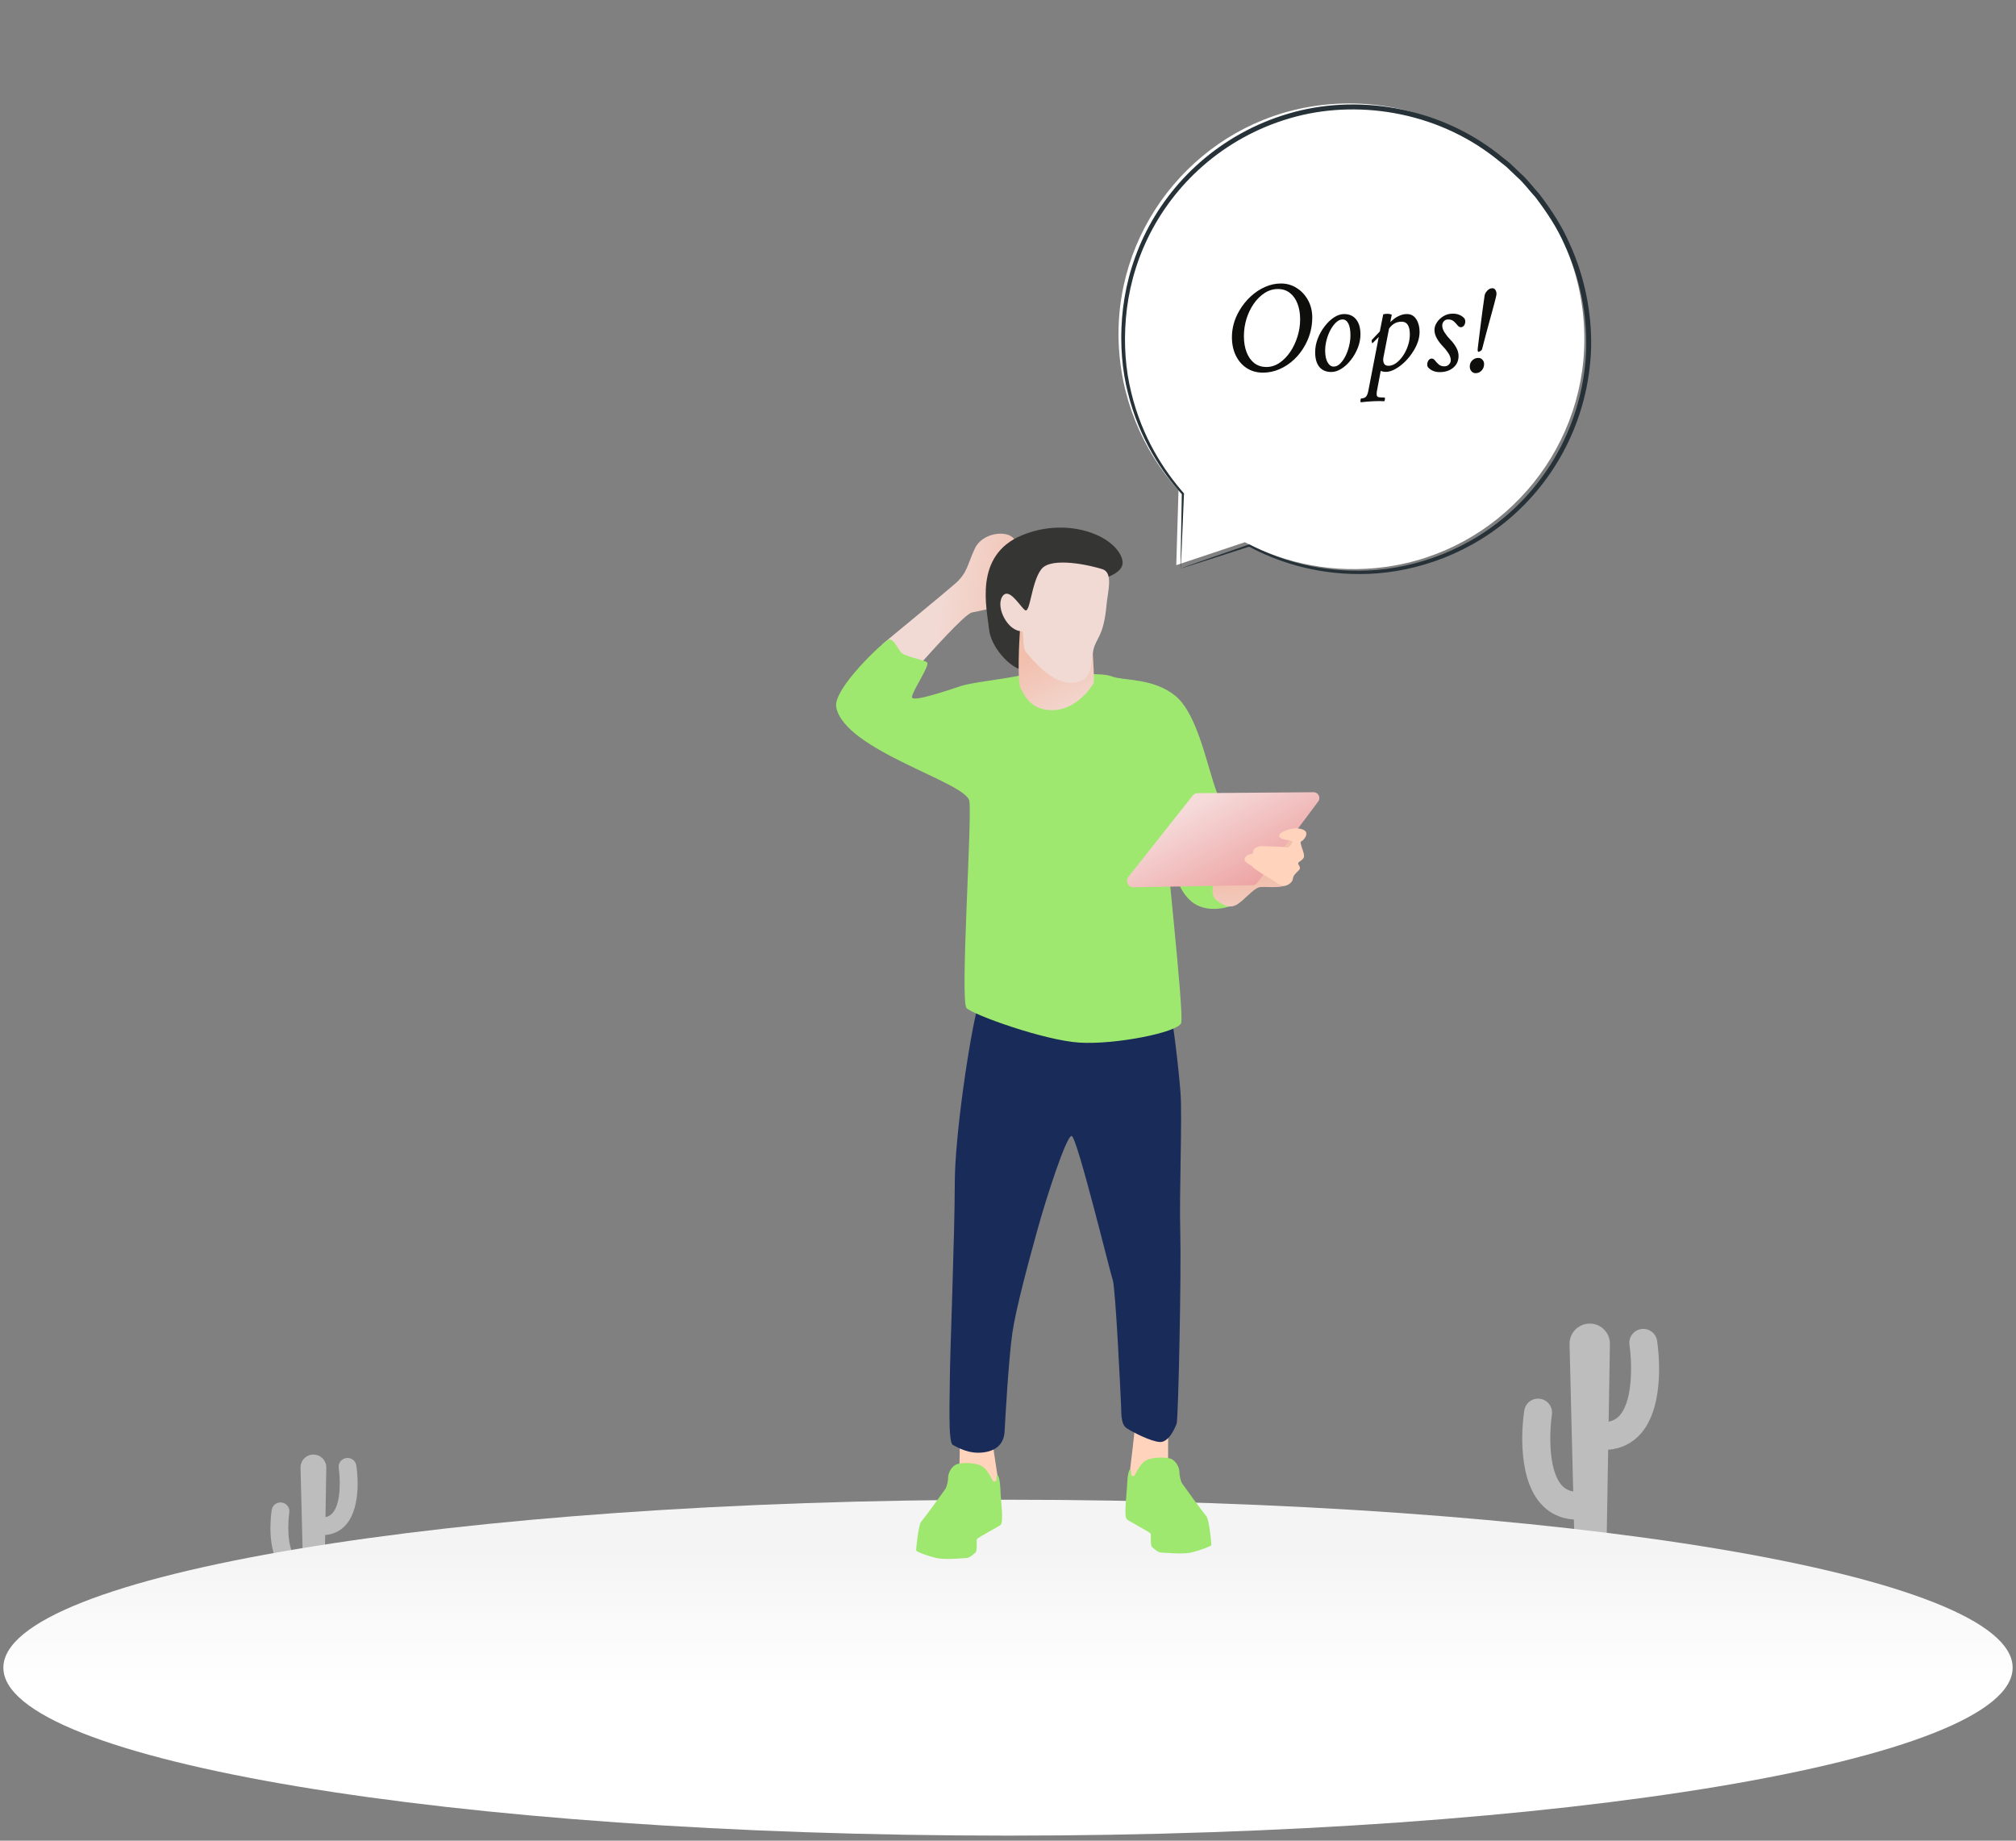 <svg width="299" height="273" viewBox="0 0 299 273" fill="none" xmlns="http://www.w3.org/2000/svg">
<rect x="0" y="0" width="299" height="273" fill="#808080" stroke="none"/>
<path d="M174.457 83.822L184.623 80.421C190.752 83.643 197.912 85.089 205.365 84.102C222.178 81.874 234.944 67.353 234.981 50.379C235.029 29.057 216.137 12.652 195.058 15.711C178.154 18.166 165.565 33.061 165.897 50.16C166.067 58.903 169.433 66.772 174.803 72.761L174.787 72.75L174.457 83.822Z" fill="white"/>
<path d="M175.109 84.311C175.109 84.311 175.133 84.047 175.158 83.563C175.182 83.046 175.215 82.339 175.257 81.427C175.336 79.532 175.451 76.794 175.598 73.247L175.35 73.375L175.366 73.386C175.44 73.436 175.54 73.415 175.589 73.342C175.63 73.28 175.62 73.199 175.574 73.146C172.65 69.824 169.366 64.843 167.768 58.161C166.945 54.843 166.654 51.122 166.983 47.223C167.308 43.33 168.33 39.24 170.23 35.323C172.12 31.408 174.883 27.673 178.457 24.562C182.02 21.45 186.398 18.971 191.28 17.55C200.996 14.673 212.87 16.429 221.76 23.423L223.415 24.738L224.938 26.193C225.998 27.114 226.814 28.262 227.752 29.281C229.424 31.488 230.95 33.793 232.042 36.275C234.321 41.194 235.37 46.509 235.259 51.628C235.11 56.752 233.803 61.644 231.669 65.897C229.538 70.158 226.596 73.778 223.269 76.594C216.571 82.255 208.537 84.596 201.741 84.644C194.877 84.738 189.251 82.791 185.348 80.769C185.305 80.767 185.265 80.765 185.222 80.762C181.983 81.891 179.479 82.762 177.747 83.366C176.915 83.66 176.268 83.889 175.793 84.057C175.347 84.216 175.109 84.311 175.109 84.311C175.1 84.323 175.314 84.259 175.744 84.126C176.212 83.978 176.854 83.777 177.679 83.516C179.451 82.947 182.012 82.124 185.325 81.061L185.201 81.052C189.112 83.147 194.787 85.179 201.748 85.138C208.64 85.143 216.83 82.816 223.677 77.079C227.078 74.228 230.092 70.549 232.279 66.21C234.47 61.88 235.817 56.887 235.981 51.656C236.106 46.432 235.043 41 232.719 35.97C231.603 33.431 230.049 31.074 228.338 28.819C227.381 27.775 226.547 26.605 225.464 25.662L223.908 24.177L222.217 22.831C213.131 15.683 200.986 13.9 191.072 16.859C186.09 18.321 181.628 20.862 178.003 24.047C174.369 27.232 171.566 31.05 169.658 35.045C167.741 39.044 166.724 43.212 166.414 47.173C166.102 51.137 166.424 54.912 167.284 58.274C168.957 65.043 172.336 70.05 175.335 73.359L175.541 73.118L175.526 73.108C175.453 73.059 175.354 73.078 175.305 73.151C175.287 73.176 175.279 73.209 175.279 73.237C175.215 76.836 175.166 79.614 175.13 81.535C175.119 82.43 175.109 83.123 175.104 83.63C175.098 84.094 175.1 84.323 175.109 84.311Z" fill="#263238"/>
<path d="M189.977 42.046C190.855 42.046 191.643 42.274 192.34 42.73C193.043 43.179 193.6 43.785 194.01 44.546C194.42 45.308 194.625 46.154 194.625 47.085C194.625 48.498 194.29 49.833 193.619 51.089C193.176 51.929 192.623 52.665 191.959 53.296C191.295 53.921 190.566 54.406 189.771 54.752C188.984 55.096 188.167 55.269 187.32 55.269C186.396 55.269 185.585 55.041 184.889 54.585C184.199 54.13 183.661 53.505 183.277 52.71C182.9 51.916 182.711 51.018 182.711 50.015C182.711 48.661 183.069 47.362 183.785 46.119C184.267 45.285 184.84 44.566 185.504 43.96C186.168 43.349 186.884 42.877 187.652 42.544C188.421 42.212 189.195 42.046 189.977 42.046ZM189.527 42.867C188.824 42.867 188.167 43.065 187.555 43.462C186.949 43.853 186.415 44.38 185.953 45.044C185.491 45.709 185.13 46.457 184.869 47.291C184.615 48.124 184.488 48.98 184.488 49.859C184.488 50.744 184.618 51.532 184.879 52.222C185.139 52.906 185.517 53.446 186.012 53.843C186.513 54.234 187.118 54.429 187.828 54.429C188.505 54.429 189.143 54.231 189.742 53.834C190.348 53.43 190.882 52.889 191.344 52.212C191.806 51.535 192.167 50.777 192.428 49.937C192.695 49.097 192.828 48.238 192.828 47.359C192.828 46.486 192.698 45.715 192.438 45.044C192.184 44.367 191.809 43.837 191.314 43.453C190.826 43.062 190.23 42.867 189.527 42.867ZM199.352 46.578C200.12 46.578 200.715 46.845 201.139 47.378C201.562 47.912 201.773 48.648 201.773 49.585C201.773 50.256 201.643 50.923 201.383 51.587C201.122 52.245 200.781 52.844 200.357 53.384C199.934 53.925 199.469 54.358 198.961 54.683C198.453 55.009 197.952 55.171 197.457 55.171C196.676 55.171 196.08 54.917 195.67 54.41C195.26 53.902 195.055 53.179 195.055 52.242C195.055 51.565 195.182 50.894 195.436 50.23C195.696 49.559 196.038 48.951 196.461 48.404C196.884 47.85 197.346 47.408 197.848 47.076C198.355 46.744 198.857 46.578 199.352 46.578ZM199.117 47.378C198.792 47.378 198.476 47.522 198.17 47.808C197.864 48.088 197.587 48.456 197.34 48.912C197.092 49.367 196.897 49.865 196.754 50.406C196.611 50.946 196.539 51.474 196.539 51.988C196.539 52.743 196.66 53.329 196.9 53.746C197.141 54.162 197.444 54.371 197.809 54.371C198.134 54.371 198.443 54.231 198.736 53.951C199.036 53.664 199.303 53.293 199.537 52.837C199.771 52.375 199.954 51.874 200.084 51.334C200.221 50.793 200.289 50.263 200.289 49.742C200.289 48.974 200.185 48.388 199.977 47.984C199.768 47.58 199.482 47.378 199.117 47.378ZM208.668 46.578C209.267 46.578 209.729 46.835 210.055 47.349C210.38 47.863 210.543 48.485 210.543 49.214C210.543 50.113 210.257 51.034 209.684 51.978C209.306 52.603 208.873 53.156 208.385 53.638C207.896 54.113 207.405 54.484 206.91 54.752C206.422 55.018 205.973 55.152 205.562 55.152C205.23 55.152 204.97 55.1 204.781 54.996L204.234 57.906C204.195 58.069 204.176 58.251 204.176 58.453C204.176 58.706 204.267 58.856 204.449 58.902C204.618 58.941 204.924 58.96 205.367 58.96C205.393 58.96 205.406 58.999 205.406 59.078C205.406 59.279 205.374 59.423 205.309 59.507C205.263 59.507 205.208 59.507 205.143 59.507C205.084 59.507 205.019 59.504 204.947 59.498C204.876 59.491 204.811 59.488 204.752 59.488C204.7 59.488 204.658 59.488 204.625 59.488C203.74 59.488 202.809 59.546 201.832 59.664C201.793 59.651 201.773 59.599 201.773 59.507C201.773 59.319 201.799 59.182 201.852 59.097C202.203 59.097 202.464 58.993 202.633 58.785C202.77 58.609 202.874 58.329 202.945 57.945L204.488 49.976L203.551 50.914C203.473 50.822 203.434 50.692 203.434 50.523C203.434 50.471 203.453 50.425 203.492 50.386L204.645 49.156L205.152 46.617C205.361 46.565 205.576 46.539 205.797 46.539C206.018 46.539 206.227 46.584 206.422 46.675C206.363 46.949 206.314 47.177 206.275 47.359C206.243 47.541 206.22 47.678 206.207 47.769C206.337 47.652 206.454 47.548 206.559 47.456C206.663 47.365 206.757 47.287 206.842 47.222C207.005 47.092 207.258 46.952 207.604 46.802C207.949 46.653 208.303 46.578 208.668 46.578ZM207.887 47.71C207.112 47.71 206.487 48.056 206.012 48.746L205.172 53.062C205.12 53.361 205.146 53.635 205.25 53.882C205.354 54.13 205.582 54.253 205.934 54.253C206.311 54.253 206.686 54.12 207.057 53.853C207.434 53.58 207.776 53.218 208.082 52.769C208.388 52.32 208.632 51.822 208.814 51.275C209.003 50.721 209.098 50.165 209.098 49.605C209.098 48.342 208.694 47.71 207.887 47.71ZM215.465 46.519C216.207 46.519 216.793 46.766 217.223 47.261C217.288 47.411 217.32 47.548 217.32 47.671C217.32 47.906 217.258 48.108 217.135 48.277C217.011 48.446 216.852 48.531 216.656 48.531C216.48 48.531 216.318 48.436 216.168 48.248C216.025 48.059 215.846 47.867 215.631 47.671C215.416 47.476 215.133 47.378 214.781 47.378C214.508 47.378 214.293 47.47 214.137 47.652C213.98 47.834 213.902 48.042 213.902 48.277C213.902 48.615 214.029 48.977 214.283 49.361C214.537 49.745 214.814 50.087 215.113 50.386C215.413 50.686 215.689 51.05 215.943 51.48C216.197 51.91 216.324 52.346 216.324 52.789C216.324 53.505 216.064 54.084 215.543 54.527C215.022 54.97 214.352 55.191 213.531 55.191C212.789 55.191 212.203 54.944 211.773 54.449C211.708 54.345 211.676 54.221 211.676 54.078C211.676 53.843 211.738 53.635 211.861 53.453C211.985 53.27 212.145 53.179 212.34 53.179C212.516 53.179 212.678 53.274 212.828 53.462C212.971 53.651 213.15 53.843 213.365 54.039C213.58 54.234 213.863 54.331 214.215 54.331C214.501 54.331 214.732 54.237 214.908 54.048C215.084 53.859 215.172 53.654 215.172 53.433C215.172 53.095 215.045 52.733 214.791 52.349C214.537 51.965 214.26 51.623 213.961 51.324C213.661 51.024 213.385 50.66 213.131 50.23C212.877 49.8 212.75 49.364 212.75 48.921C212.75 48.557 212.87 48.189 213.111 47.818C213.352 47.447 213.678 47.138 214.088 46.89C214.498 46.643 214.957 46.519 215.465 46.519ZM221.344 42.749C221.539 42.749 221.689 42.834 221.793 43.003C221.897 43.173 221.949 43.368 221.949 43.589C221.949 43.746 221.842 44.224 221.627 45.025C221.464 45.637 221.272 46.34 221.051 47.134C220.836 47.928 220.618 48.733 220.396 49.546C220.182 50.354 219.99 51.089 219.82 51.753C219.794 51.871 219.713 51.971 219.576 52.056C219.439 52.141 219.339 52.183 219.273 52.183C219.195 52.183 219.156 52.066 219.156 51.831C219.156 51.819 219.169 51.695 219.195 51.46C219.228 51.226 219.27 50.881 219.322 50.425C219.4 49.813 219.488 49.104 219.586 48.296C219.69 47.489 219.794 46.685 219.898 45.884C220.009 45.077 220.107 44.384 220.191 43.804C220.23 43.583 220.361 43.352 220.582 43.111C220.803 42.87 221.057 42.749 221.344 42.749ZM217.984 54.371C217.984 54.006 218.108 53.7 218.355 53.453C218.603 53.205 218.909 53.081 219.273 53.081C219.508 53.081 219.706 53.173 219.869 53.355C220.032 53.537 220.113 53.746 220.113 53.98C220.113 54.358 219.993 54.68 219.752 54.947C219.511 55.214 219.208 55.347 218.844 55.347C218.596 55.347 218.391 55.249 218.229 55.054C218.066 54.859 217.984 54.631 217.984 54.371Z" fill="#0E0F0C"/>
<g clip-path="url(#clip0_5901_7113)">
<path d="M245.766 198.844C245.589 197.715 244.532 196.943 243.399 197.119C242.27 197.295 241.498 198.356 241.674 199.484C241.972 201.412 242.348 207.451 240.264 209.881C239.813 210.407 239.267 210.722 238.582 210.847L238.772 199.345C238.799 197.675 237.453 196.305 235.778 196.305C234.097 196.305 232.744 197.691 232.785 199.372L233.327 221.2C232.609 221.085 232.042 220.77 231.574 220.224C229.49 217.794 229.869 211.755 230.164 209.827C230.34 208.699 229.567 207.638 228.439 207.462C227.306 207.285 226.249 208.058 226.072 209.187C225.923 210.135 224.726 218.594 228.425 222.912C229.696 224.396 231.419 225.24 233.429 225.369L233.663 234.871H238.182L238.511 215.019C240.477 214.866 242.159 214.029 243.41 212.569C247.112 208.251 245.915 199.796 245.766 198.844Z" fill="#BDBDBD"/>
<path d="M52.848 217.35C52.736 216.632 52.061 216.137 51.339 216.252C50.62 216.364 50.125 217.039 50.24 217.76C50.43 218.991 50.671 222.84 49.342 224.389C49.054 224.725 48.708 224.925 48.271 225.006L48.393 217.672C48.41 216.608 47.552 215.734 46.484 215.734C45.413 215.734 44.552 216.618 44.575 217.689L44.921 231.604C44.464 231.529 44.101 231.33 43.806 230.984C42.477 229.435 42.718 225.585 42.908 224.355C43.019 223.637 42.528 222.959 41.809 222.847C41.087 222.735 40.412 223.227 40.3 223.945C40.206 224.552 39.443 229.94 41.799 232.695C42.609 233.641 43.708 234.18 44.989 234.261L45.138 240.317H48.02L48.23 227.663C49.481 227.565 50.556 227.032 51.352 226.1C53.705 223.345 52.943 217.954 52.848 217.35Z" fill="#BDBDBD"/>
<path d="M149.5 272.25C231.79 272.25 298.5 261.098 298.5 247.341C298.5 233.584 231.79 222.431 149.5 222.431C67.21 222.431 0.5 233.584 0.5 247.341C0.5 261.098 67.21 272.25 149.5 272.25Z" fill="url(#paint0_linear_5901_7113)"/>
<path d="M173.284 211.288C173.284 211.288 173.196 216.361 173.28 216.869C173.365 217.377 171.294 220.353 170.446 220.221C169.599 220.089 167.904 219.807 167.659 219.526C167.415 219.245 167.524 218.577 167.609 217.971C167.697 217.361 168.331 211.837 168.331 211.555C168.331 211.274 172.341 210.515 173.284 211.288Z" fill="#FFD3BC"/>
<path d="M169.999 216.578C168.938 217.15 168.344 218.892 168.192 218.913C168.043 218.933 167.761 218.892 167.761 218.719C167.761 218.547 167.805 217.967 167.612 217.967C167.419 217.967 167.202 218.913 167.161 220.292C167.117 221.671 166.629 224.955 167.161 225.372C167.497 225.633 170.565 227.246 170.65 227.459C170.734 227.676 170.585 229.181 170.843 229.418C171.101 229.655 171.704 230.235 172.179 230.259C172.653 230.279 175.386 230.56 176.681 230.259C177.972 229.957 179.61 229.333 179.654 229.161C179.698 228.988 179.332 225.328 178.922 224.877C178.512 224.426 175.562 220.377 175.325 220.011C175.087 219.645 174.915 218.763 174.915 218.245C174.915 217.73 174.447 216.601 173.575 216.33C172.667 216.049 170.795 216.147 169.999 216.578Z" fill="#9FE870"/>
<path d="M142.345 214.222C142.345 214.222 142.345 217.177 142.26 217.686C142.176 218.194 144.247 221.17 145.095 221.037C145.942 220.905 147.637 220.624 147.881 220.343C148.125 220.061 148.017 219.394 147.932 218.787C147.844 218.177 147.298 214.771 147.298 214.49C147.298 214.202 143.288 213.45 142.345 214.222Z" fill="#FFD3BC"/>
<path d="M145.074 149.017C143.874 153.375 141.606 168.31 141.606 175.569C141.606 182.828 140.881 201.334 140.881 204.144C140.881 206.957 140.579 213.934 141.304 214.297C142.03 214.66 143.728 215.751 146.03 215.388C148.332 215.026 148.939 213.572 149 212.24C149.061 210.908 149.607 201.338 150.153 197.644C150.699 193.95 152.638 186.823 153.909 182.241C155.18 177.656 158.15 168.442 158.937 168.476C159.723 168.51 164.632 188.701 165.039 189.846C165.449 190.992 166.226 207.248 166.276 208.614C166.327 209.979 166.276 211.291 167.134 211.847C167.992 212.403 170.623 213.768 171.985 213.867C173.352 213.968 174.26 211.796 174.511 211.139C174.765 210.481 175.213 188.735 175.05 182.77C174.887 176.806 175.362 165.68 175.084 162.054C174.809 158.428 173.921 150.654 173.355 149.017C172.796 147.38 145.074 149.017 145.074 149.017Z" fill="#192B59"/>
<path d="M136.602 98.343C137.748 97.072 143.088 91.053 144.149 90.84C145.21 90.626 147.79 90.162 148.363 89.569C148.939 88.976 151.37 81.341 150.407 79.951C149.444 78.562 145.725 78.955 144.6 81.32C143.474 83.686 143.528 84.923 141.671 86.556C139.813 88.19 131.714 94.808 130.961 95.476C130.208 96.143 131.703 99.393 132.887 99.956C134.073 100.518 136.602 98.343 136.602 98.343Z" fill="url(#paint1_linear_5901_7113)"/>
<path d="M151.366 100.176C148.637 100.749 144.101 101.233 142.606 101.718C141.108 102.203 135.209 104.27 135.253 103.389C135.297 102.508 137.982 98.638 137.497 98.241C137.012 97.844 134.107 97.36 133.622 96.743C133.137 96.126 132.476 94.676 131.819 94.852C131.157 95.028 123.502 102.155 124.025 104.887C125.259 111.322 143.355 116.009 143.769 118.815C144.183 121.621 142.365 148.529 143.355 149.518C144.345 150.508 154.831 154.307 160.116 154.636C165.402 154.964 174.67 153.124 175.176 151.735C175.681 150.345 172.596 123.61 172.955 123.61C173.314 123.61 173.413 132.025 177.44 134.201C180.098 135.637 183.753 134.156 184.451 133.363C185.149 132.57 181.952 121.384 180.508 117.609C179.061 113.837 177.677 106.039 174.406 103.274C171.134 100.508 166.517 100.976 164.927 100.329C163.337 99.678 158.004 100.146 156.658 100.003C155.316 99.861 151.366 100.176 151.366 100.176Z" fill="#9FE870"/>
<path d="M185.458 128.307C185.458 128.307 180.752 129.731 180.386 130.219C180.02 130.707 179.366 132.665 180.386 133.482C181.407 134.299 182.525 134.909 183.736 133.967C184.946 133.025 186.048 131.761 186.746 131.598C187.444 131.439 189.536 131.737 190.414 131.395C191.292 131.049 192.957 124.396 192.286 123.993C191.611 123.59 185.458 128.307 185.458 128.307Z" fill="url(#paint2_linear_5901_7113)"/>
<path d="M151.387 99.278C149.868 98.963 146.935 96.096 146.667 93.185C146.406 90.348 144.318 82.374 151.583 79.382C158.401 76.576 165.415 79.463 166.425 82.923C167.368 86.156 159.364 86.302 156.431 88.406C153.499 90.511 153.299 91.907 152.566 91.575C151.831 91.243 151.387 99.278 151.387 99.278Z" fill="#353533"/>
<path d="M151.265 93.595C151.17 94.893 150.841 101.179 151.387 102.108C151.888 102.958 152.777 105.429 156.258 105.32C159.743 105.212 162.001 101.728 162.195 101.322C162.384 100.915 161.978 95.879 161.978 95.035C161.978 94.191 157.296 92.205 155.418 92.26C153.536 92.311 151.356 92.375 151.265 93.595Z" fill="url(#paint3_linear_5901_7113)"/>
<path d="M151.583 93.615C151.977 93.605 151.512 96.001 152.224 96.784C152.936 97.567 156.035 101.65 159.313 101.25C162.147 100.905 161.74 98.465 162.15 96.452C162.52 94.625 163.7 94.469 164.113 89.701C164.273 87.858 165.147 84.967 163.544 84.435C161.94 83.899 155.926 82.476 154.431 84.435C152.936 86.394 152.794 91.091 152.01 90.484C151.227 89.877 149.59 86.925 148.627 88.525C147.668 90.128 149.485 93.676 151.583 93.615Z" fill="#F2DAD4"/>
<path d="M176.898 117.995L167.354 130.056C166.859 130.683 167.314 131.605 168.114 131.591L185.753 131.293C186.044 131.29 186.319 131.147 186.495 130.913L195.51 118.873C195.937 118.303 195.527 117.49 194.815 117.497L177.633 117.639C177.345 117.636 177.074 117.768 176.898 117.995Z" fill="url(#paint4_linear_5901_7113)"/>
<path d="M191.984 122.851C191.055 122.946 189.706 123.468 189.706 123.953C189.706 124.437 190.787 124.569 191.085 124.617C191.384 124.661 191.777 124.756 191.665 124.905C191.553 125.054 191.33 125.8 190.733 125.671C190.136 125.539 187.522 125.501 187.017 125.501C186.512 125.501 185.915 125.857 185.878 126.23C185.841 126.603 185.729 126.677 185.431 126.698C185.132 126.718 184.59 126.996 184.59 127.48C184.59 127.965 185.79 128.402 185.79 128.575C185.79 128.748 188.143 130.181 188.604 130.449C189.065 130.717 189.926 131.395 190.411 131.395C190.896 131.395 191.709 130.934 191.77 130.266C191.831 129.598 192.791 129.114 192.801 128.785C192.814 128.456 192.499 128.216 192.533 128.009C192.57 127.802 193.408 127.511 193.408 126.989C193.408 126.467 193.079 125.766 193.031 125.545C192.984 125.328 192.787 124.854 192.984 124.793C193.177 124.732 193.859 124.102 193.737 123.519C193.614 122.939 192.414 122.807 191.984 122.851Z" fill="#FFD3BC"/>
<path d="M145.542 217.394C146.603 217.967 147.197 219.709 147.349 219.729C147.498 219.75 147.78 219.709 147.78 219.536C147.78 219.363 147.736 218.784 147.929 218.784C148.122 218.784 148.339 219.729 148.38 221.109C148.424 222.488 148.912 225.772 148.38 226.189C148.044 226.45 144.976 228.063 144.891 228.276C144.806 228.493 144.956 229.998 144.698 230.235C144.44 230.472 143.837 231.052 143.362 231.075C142.888 231.096 140.155 231.377 138.86 231.075C137.568 230.774 135.931 230.15 135.887 229.977C135.843 229.805 136.209 226.144 136.619 225.694C137.029 225.243 139.979 221.193 140.216 220.827C140.453 220.461 140.626 219.58 140.626 219.062C140.626 218.547 141.094 217.418 141.965 217.147C142.874 216.866 144.745 216.964 145.542 217.394Z" fill="#9FE870"/>
</g>
<defs>
<linearGradient id="paint0_linear_5901_7113" x1="149.501" y1="211.141" x2="149.501" y2="250.256" gradientUnits="userSpaceOnUse">
<stop stop-color="#F4F4F4"/>
<stop offset="0.476" stop-color="#F4F4F4"/>
<stop offset="1" stop-color="white"/>
</linearGradient>
<linearGradient id="paint1_linear_5901_7113" x1="153.693" y1="91.02" x2="139.109" y2="89.392" gradientUnits="userSpaceOnUse">
<stop stop-color="#F2BFAD"/>
<stop offset="1" stop-color="#F2DAD4"/>
</linearGradient>
<linearGradient id="paint2_linear_5901_7113" x1="186.264" y1="130.476" x2="187.006" y2="143.051" gradientUnits="userSpaceOnUse">
<stop stop-color="#F2BFAD"/>
<stop offset="0.704" stop-color="#F2DAD4"/>
</linearGradient>
<linearGradient id="paint3_linear_5901_7113" x1="155.585" y1="96.253" x2="160.404" y2="106.321" gradientUnits="userSpaceOnUse">
<stop stop-color="#F2BFAD"/>
<stop offset="1" stop-color="#F2DAD4"/>
</linearGradient>
<linearGradient id="paint4_linear_5901_7113" x1="178.174" y1="118.549" x2="186.565" y2="133.99" gradientUnits="userSpaceOnUse">
<stop stop-color="#F6DBDB"/>
<stop offset="1" stop-color="#EB9A99"/>
</linearGradient>
<clipPath id="clip0_5901_7113">
<rect width="298" height="194" fill="white" transform="translate(0.5 78.25)"/>
</clipPath>
</defs>
</svg>
